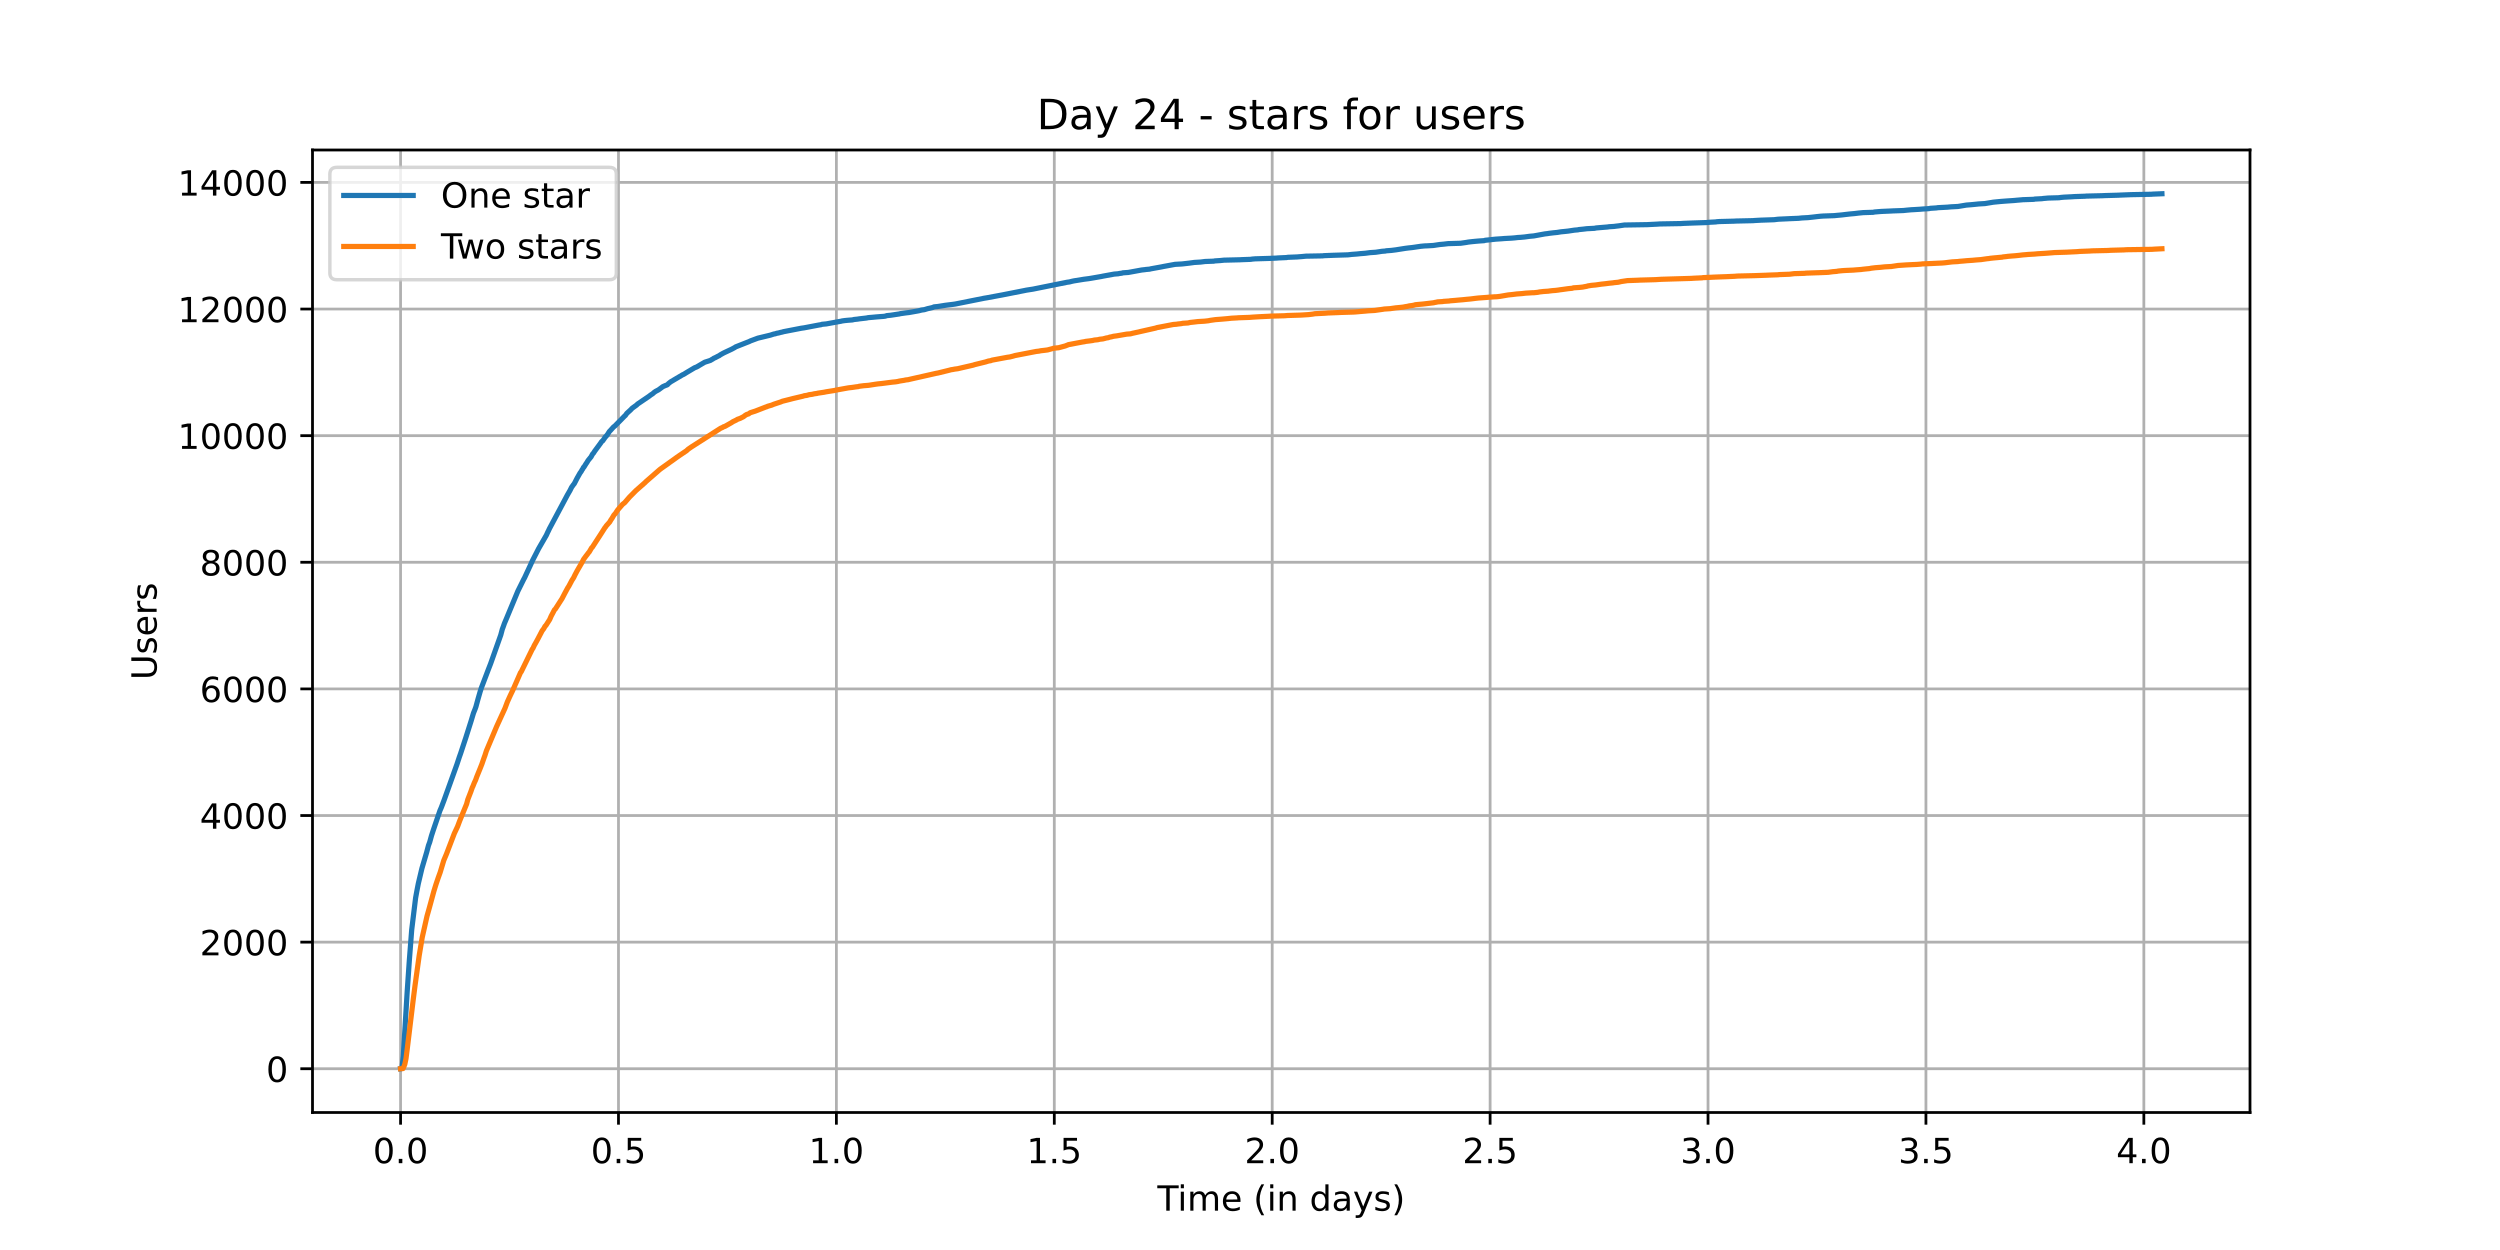 <?xml version="1.0" encoding="utf-8" standalone="no"?>
<!DOCTYPE svg PUBLIC "-//W3C//DTD SVG 1.1//EN"
  "http://www.w3.org/Graphics/SVG/1.1/DTD/svg11.dtd">
<!-- Created with matplotlib (https://matplotlib.org/) -->
<svg height="360pt" version="1.1" viewBox="0 0 720 360" width="720pt" xmlns="http://www.w3.org/2000/svg" xmlns:xlink="http://www.w3.org/1999/xlink">
 <defs>
  <style type="text/css">*{stroke-linecap:butt;stroke-linejoin:round;}</style>
 </defs>
 <g id="figure_1">
  <g id="patch_1">
   <path d="M 0 360 
L 720 360 
L 720 0 
L 0 0 
z
" style="fill:#ffffff;"/>
  </g>
  <g id="axes_1">
   <g id="patch_2">
    <path d="M 90 320.4 
L 648 320.4 
L 648 43.2 
L 90 43.2 
z
" style="fill:#ffffff;"/>
   </g>
   <g id="matplotlib.axis_1">
    <g id="xtick_1">
     <g id="line2d_1">
      <path clip-path="url(#p2dadbf9777)" d="M 115.364 320.4 
L 115.364 43.2 
" style="fill:none;stroke:#b0b0b0;stroke-linecap:square;stroke-width:0.8;"/>
     </g>
     <g id="line2d_2">
      <defs>
       <path d="M 0 0 
L 0 3.5 
" id="m9cae05fa44" style="stroke:#000000;stroke-width:0.8;"/>
      </defs>
      <g>
       <use style="stroke:#000000;stroke-width:0.8;" x="115.364" xlink:href="#m9cae05fa44" y="320.4"/>
      </g>
     </g>
     <g id="text_1">
      <!-- 0.0 -->
      <g transform="translate(107.412 334.998)scale(0.1 -0.1)">
       <defs>
        <path d="M 31.781 66.406 
Q 24.172 66.406 20.328 58.906 
Q 16.5 51.422 16.5 36.375 
Q 16.5 21.391 20.328 13.891 
Q 24.172 6.391 31.781 6.391 
Q 39.453 6.391 43.281 13.891 
Q 47.125 21.391 47.125 36.375 
Q 47.125 51.422 43.281 58.906 
Q 39.453 66.406 31.781 66.406 
z
M 31.781 74.219 
Q 44.047 74.219 50.516 64.516 
Q 56.984 54.828 56.984 36.375 
Q 56.984 17.969 50.516 8.266 
Q 44.047 -1.422 31.781 -1.422 
Q 19.531 -1.422 13.062 8.266 
Q 6.594 17.969 6.594 36.375 
Q 6.594 54.828 13.062 64.516 
Q 19.531 74.219 31.781 74.219 
z
" id="DejaVuSans-48"/>
        <path d="M 10.688 12.406 
L 21 12.406 
L 21 0 
L 10.688 0 
z
" id="DejaVuSans-46"/>
       </defs>
       <use xlink:href="#DejaVuSans-48"/>
       <use x="63.623" xlink:href="#DejaVuSans-46"/>
       <use x="95.41" xlink:href="#DejaVuSans-48"/>
      </g>
     </g>
    </g>
    <g id="xtick_2">
     <g id="line2d_3">
      <path clip-path="url(#p2dadbf9777)" d="M 178.122 320.4 
L 178.122 43.2 
" style="fill:none;stroke:#b0b0b0;stroke-linecap:square;stroke-width:0.8;"/>
     </g>
     <g id="line2d_4">
      <g>
       <use style="stroke:#000000;stroke-width:0.8;" x="178.122" xlink:href="#m9cae05fa44" y="320.4"/>
      </g>
     </g>
     <g id="text_2">
      <!-- 0.5 -->
      <g transform="translate(170.17 334.998)scale(0.1 -0.1)">
       <defs>
        <path d="M 10.797 72.906 
L 49.516 72.906 
L 49.516 64.594 
L 19.828 64.594 
L 19.828 46.734 
Q 21.969 47.469 24.109 47.828 
Q 26.266 48.188 28.422 48.188 
Q 40.625 48.188 47.75 41.5 
Q 54.891 34.812 54.891 23.391 
Q 54.891 11.625 47.562 5.094 
Q 40.234 -1.422 26.906 -1.422 
Q 22.312 -1.422 17.547 -0.641 
Q 12.797 0.141 7.719 1.703 
L 7.719 11.625 
Q 12.109 9.234 16.797 8.062 
Q 21.484 6.891 26.703 6.891 
Q 35.156 6.891 40.078 11.328 
Q 45.016 15.766 45.016 23.391 
Q 45.016 31 40.078 35.438 
Q 35.156 39.891 26.703 39.891 
Q 22.75 39.891 18.812 39.016 
Q 14.891 38.141 10.797 36.281 
z
" id="DejaVuSans-53"/>
       </defs>
       <use xlink:href="#DejaVuSans-48"/>
       <use x="63.623" xlink:href="#DejaVuSans-46"/>
       <use x="95.41" xlink:href="#DejaVuSans-53"/>
      </g>
     </g>
    </g>
    <g id="xtick_3">
     <g id="line2d_5">
      <path clip-path="url(#p2dadbf9777)" d="M 240.879 320.4 
L 240.879 43.2 
" style="fill:none;stroke:#b0b0b0;stroke-linecap:square;stroke-width:0.8;"/>
     </g>
     <g id="line2d_6">
      <g>
       <use style="stroke:#000000;stroke-width:0.8;" x="240.879" xlink:href="#m9cae05fa44" y="320.4"/>
      </g>
     </g>
     <g id="text_3">
      <!-- 1.0 -->
      <g transform="translate(232.928 334.998)scale(0.1 -0.1)">
       <defs>
        <path d="M 12.406 8.297 
L 28.516 8.297 
L 28.516 63.922 
L 10.984 60.406 
L 10.984 69.391 
L 28.422 72.906 
L 38.281 72.906 
L 38.281 8.297 
L 54.391 8.297 
L 54.391 0 
L 12.406 0 
z
" id="DejaVuSans-49"/>
       </defs>
       <use xlink:href="#DejaVuSans-49"/>
       <use x="63.623" xlink:href="#DejaVuSans-46"/>
       <use x="95.41" xlink:href="#DejaVuSans-48"/>
      </g>
     </g>
    </g>
    <g id="xtick_4">
     <g id="line2d_7">
      <path clip-path="url(#p2dadbf9777)" d="M 303.637 320.4 
L 303.637 43.2 
" style="fill:none;stroke:#b0b0b0;stroke-linecap:square;stroke-width:0.8;"/>
     </g>
     <g id="line2d_8">
      <g>
       <use style="stroke:#000000;stroke-width:0.8;" x="303.637" xlink:href="#m9cae05fa44" y="320.4"/>
      </g>
     </g>
     <g id="text_4">
      <!-- 1.5 -->
      <g transform="translate(295.686 334.998)scale(0.1 -0.1)">
       <use xlink:href="#DejaVuSans-49"/>
       <use x="63.623" xlink:href="#DejaVuSans-46"/>
       <use x="95.41" xlink:href="#DejaVuSans-53"/>
      </g>
     </g>
    </g>
    <g id="xtick_5">
     <g id="line2d_9">
      <path clip-path="url(#p2dadbf9777)" d="M 366.395 320.4 
L 366.395 43.2 
" style="fill:none;stroke:#b0b0b0;stroke-linecap:square;stroke-width:0.8;"/>
     </g>
     <g id="line2d_10">
      <g>
       <use style="stroke:#000000;stroke-width:0.8;" x="366.395" xlink:href="#m9cae05fa44" y="320.4"/>
      </g>
     </g>
     <g id="text_5">
      <!-- 2.0 -->
      <g transform="translate(358.444 334.998)scale(0.1 -0.1)">
       <defs>
        <path d="M 19.188 8.297 
L 53.609 8.297 
L 53.609 0 
L 7.328 0 
L 7.328 8.297 
Q 12.938 14.109 22.625 23.891 
Q 32.328 33.688 34.812 36.531 
Q 39.547 41.844 41.422 45.531 
Q 43.312 49.219 43.312 52.781 
Q 43.312 58.594 39.234 62.25 
Q 35.156 65.922 28.609 65.922 
Q 23.969 65.922 18.812 64.312 
Q 13.672 62.703 7.812 59.422 
L 7.812 69.391 
Q 13.766 71.781 18.938 73 
Q 24.125 74.219 28.422 74.219 
Q 39.75 74.219 46.484 68.547 
Q 53.219 62.891 53.219 53.422 
Q 53.219 48.922 51.531 44.891 
Q 49.859 40.875 45.406 35.406 
Q 44.188 33.984 37.641 27.219 
Q 31.109 20.453 19.188 8.297 
z
" id="DejaVuSans-50"/>
       </defs>
       <use xlink:href="#DejaVuSans-50"/>
       <use x="63.623" xlink:href="#DejaVuSans-46"/>
       <use x="95.41" xlink:href="#DejaVuSans-48"/>
      </g>
     </g>
    </g>
    <g id="xtick_6">
     <g id="line2d_11">
      <path clip-path="url(#p2dadbf9777)" d="M 429.153 320.4 
L 429.153 43.2 
" style="fill:none;stroke:#b0b0b0;stroke-linecap:square;stroke-width:0.8;"/>
     </g>
     <g id="line2d_12">
      <g>
       <use style="stroke:#000000;stroke-width:0.8;" x="429.153" xlink:href="#m9cae05fa44" y="320.4"/>
      </g>
     </g>
     <g id="text_6">
      <!-- 2.5 -->
      <g transform="translate(421.202 334.998)scale(0.1 -0.1)">
       <use xlink:href="#DejaVuSans-50"/>
       <use x="63.623" xlink:href="#DejaVuSans-46"/>
       <use x="95.41" xlink:href="#DejaVuSans-53"/>
      </g>
     </g>
    </g>
    <g id="xtick_7">
     <g id="line2d_13">
      <path clip-path="url(#p2dadbf9777)" d="M 491.911 320.4 
L 491.911 43.2 
" style="fill:none;stroke:#b0b0b0;stroke-linecap:square;stroke-width:0.8;"/>
     </g>
     <g id="line2d_14">
      <g>
       <use style="stroke:#000000;stroke-width:0.8;" x="491.911" xlink:href="#m9cae05fa44" y="320.4"/>
      </g>
     </g>
     <g id="text_7">
      <!-- 3.0 -->
      <g transform="translate(483.96 334.998)scale(0.1 -0.1)">
       <defs>
        <path d="M 40.578 39.312 
Q 47.656 37.797 51.625 33 
Q 55.609 28.219 55.609 21.188 
Q 55.609 10.406 48.188 4.484 
Q 40.766 -1.422 27.094 -1.422 
Q 22.516 -1.422 17.656 -0.516 
Q 12.797 0.391 7.625 2.203 
L 7.625 11.719 
Q 11.719 9.328 16.594 8.109 
Q 21.484 6.891 26.812 6.891 
Q 36.078 6.891 40.938 10.547 
Q 45.797 14.203 45.797 21.188 
Q 45.797 27.641 41.281 31.266 
Q 36.766 34.906 28.719 34.906 
L 20.219 34.906 
L 20.219 43.016 
L 29.109 43.016 
Q 36.375 43.016 40.234 45.922 
Q 44.094 48.828 44.094 54.297 
Q 44.094 59.906 40.109 62.906 
Q 36.141 65.922 28.719 65.922 
Q 24.656 65.922 20.016 65.031 
Q 15.375 64.156 9.812 62.312 
L 9.812 71.094 
Q 15.438 72.656 20.344 73.438 
Q 25.25 74.219 29.594 74.219 
Q 40.828 74.219 47.359 69.109 
Q 53.906 64.016 53.906 55.328 
Q 53.906 49.266 50.438 45.094 
Q 46.969 40.922 40.578 39.312 
z
" id="DejaVuSans-51"/>
       </defs>
       <use xlink:href="#DejaVuSans-51"/>
       <use x="63.623" xlink:href="#DejaVuSans-46"/>
       <use x="95.41" xlink:href="#DejaVuSans-48"/>
      </g>
     </g>
    </g>
    <g id="xtick_8">
     <g id="line2d_15">
      <path clip-path="url(#p2dadbf9777)" d="M 554.669 320.4 
L 554.669 43.2 
" style="fill:none;stroke:#b0b0b0;stroke-linecap:square;stroke-width:0.8;"/>
     </g>
     <g id="line2d_16">
      <g>
       <use style="stroke:#000000;stroke-width:0.8;" x="554.669" xlink:href="#m9cae05fa44" y="320.4"/>
      </g>
     </g>
     <g id="text_8">
      <!-- 3.5 -->
      <g transform="translate(546.717 334.998)scale(0.1 -0.1)">
       <use xlink:href="#DejaVuSans-51"/>
       <use x="63.623" xlink:href="#DejaVuSans-46"/>
       <use x="95.41" xlink:href="#DejaVuSans-53"/>
      </g>
     </g>
    </g>
    <g id="xtick_9">
     <g id="line2d_17">
      <path clip-path="url(#p2dadbf9777)" d="M 617.427 320.4 
L 617.427 43.2 
" style="fill:none;stroke:#b0b0b0;stroke-linecap:square;stroke-width:0.8;"/>
     </g>
     <g id="line2d_18">
      <g>
       <use style="stroke:#000000;stroke-width:0.8;" x="617.427" xlink:href="#m9cae05fa44" y="320.4"/>
      </g>
     </g>
     <g id="text_9">
      <!-- 4.0 -->
      <g transform="translate(609.475 334.998)scale(0.1 -0.1)">
       <defs>
        <path d="M 37.797 64.312 
L 12.891 25.391 
L 37.797 25.391 
z
M 35.203 72.906 
L 47.609 72.906 
L 47.609 25.391 
L 58.016 25.391 
L 58.016 17.188 
L 47.609 17.188 
L 47.609 0 
L 37.797 0 
L 37.797 17.188 
L 4.891 17.188 
L 4.891 26.703 
z
" id="DejaVuSans-52"/>
       </defs>
       <use xlink:href="#DejaVuSans-52"/>
       <use x="63.623" xlink:href="#DejaVuSans-46"/>
       <use x="95.41" xlink:href="#DejaVuSans-48"/>
      </g>
     </g>
    </g>
    <g id="text_10">
     <!-- Time (in days) -->
     <g transform="translate(333.327 348.677)scale(0.1 -0.1)">
      <defs>
       <path d="M -0.297 72.906 
L 61.375 72.906 
L 61.375 64.594 
L 35.5 64.594 
L 35.5 0 
L 25.594 0 
L 25.594 64.594 
L -0.297 64.594 
z
" id="DejaVuSans-84"/>
       <path d="M 9.422 54.688 
L 18.406 54.688 
L 18.406 0 
L 9.422 0 
z
M 9.422 75.984 
L 18.406 75.984 
L 18.406 64.594 
L 9.422 64.594 
z
" id="DejaVuSans-105"/>
       <path d="M 52 44.188 
Q 55.375 50.25 60.062 53.125 
Q 64.75 56 71.094 56 
Q 79.641 56 84.281 50.016 
Q 88.922 44.047 88.922 33.016 
L 88.922 0 
L 79.891 0 
L 79.891 32.719 
Q 79.891 40.578 77.094 44.375 
Q 74.312 48.188 68.609 48.188 
Q 61.625 48.188 57.562 43.547 
Q 53.516 38.922 53.516 30.906 
L 53.516 0 
L 44.484 0 
L 44.484 32.719 
Q 44.484 40.625 41.703 44.406 
Q 38.922 48.188 33.109 48.188 
Q 26.219 48.188 22.156 43.531 
Q 18.109 38.875 18.109 30.906 
L 18.109 0 
L 9.078 0 
L 9.078 54.688 
L 18.109 54.688 
L 18.109 46.188 
Q 21.188 51.219 25.484 53.609 
Q 29.781 56 35.688 56 
Q 41.656 56 45.828 52.969 
Q 50 49.953 52 44.188 
z
" id="DejaVuSans-109"/>
       <path d="M 56.203 29.594 
L 56.203 25.203 
L 14.891 25.203 
Q 15.484 15.922 20.484 11.062 
Q 25.484 6.203 34.422 6.203 
Q 39.594 6.203 44.453 7.469 
Q 49.312 8.734 54.109 11.281 
L 54.109 2.781 
Q 49.266 0.734 44.188 -0.344 
Q 39.109 -1.422 33.891 -1.422 
Q 20.797 -1.422 13.156 6.188 
Q 5.516 13.812 5.516 26.812 
Q 5.516 40.234 12.766 48.109 
Q 20.016 56 32.328 56 
Q 43.359 56 49.781 48.891 
Q 56.203 41.797 56.203 29.594 
z
M 47.219 32.234 
Q 47.125 39.594 43.094 43.984 
Q 39.062 48.391 32.422 48.391 
Q 24.906 48.391 20.391 44.141 
Q 15.875 39.891 15.188 32.172 
z
" id="DejaVuSans-101"/>
       <path id="DejaVuSans-32"/>
       <path d="M 31 75.875 
Q 24.469 64.656 21.281 53.656 
Q 18.109 42.672 18.109 31.391 
Q 18.109 20.125 21.312 9.062 
Q 24.516 -2 31 -13.188 
L 23.188 -13.188 
Q 15.875 -1.703 12.234 9.375 
Q 8.594 20.453 8.594 31.391 
Q 8.594 42.281 12.203 53.312 
Q 15.828 64.359 23.188 75.875 
z
" id="DejaVuSans-40"/>
       <path d="M 54.891 33.016 
L 54.891 0 
L 45.906 0 
L 45.906 32.719 
Q 45.906 40.484 42.875 44.328 
Q 39.844 48.188 33.797 48.188 
Q 26.516 48.188 22.312 43.547 
Q 18.109 38.922 18.109 30.906 
L 18.109 0 
L 9.078 0 
L 9.078 54.688 
L 18.109 54.688 
L 18.109 46.188 
Q 21.344 51.125 25.703 53.562 
Q 30.078 56 35.797 56 
Q 45.219 56 50.047 50.172 
Q 54.891 44.344 54.891 33.016 
z
" id="DejaVuSans-110"/>
       <path d="M 45.406 46.391 
L 45.406 75.984 
L 54.391 75.984 
L 54.391 0 
L 45.406 0 
L 45.406 8.203 
Q 42.578 3.328 38.25 0.953 
Q 33.938 -1.422 27.875 -1.422 
Q 17.969 -1.422 11.734 6.484 
Q 5.516 14.406 5.516 27.297 
Q 5.516 40.188 11.734 48.094 
Q 17.969 56 27.875 56 
Q 33.938 56 38.25 53.625 
Q 42.578 51.266 45.406 46.391 
z
M 14.797 27.297 
Q 14.797 17.391 18.875 11.75 
Q 22.953 6.109 30.078 6.109 
Q 37.203 6.109 41.297 11.75 
Q 45.406 17.391 45.406 27.297 
Q 45.406 37.203 41.297 42.844 
Q 37.203 48.484 30.078 48.484 
Q 22.953 48.484 18.875 42.844 
Q 14.797 37.203 14.797 27.297 
z
" id="DejaVuSans-100"/>
       <path d="M 34.281 27.484 
Q 23.391 27.484 19.188 25 
Q 14.984 22.516 14.984 16.5 
Q 14.984 11.719 18.141 8.906 
Q 21.297 6.109 26.703 6.109 
Q 34.188 6.109 38.703 11.406 
Q 43.219 16.703 43.219 25.484 
L 43.219 27.484 
z
M 52.203 31.203 
L 52.203 0 
L 43.219 0 
L 43.219 8.297 
Q 40.141 3.328 35.547 0.953 
Q 30.953 -1.422 24.312 -1.422 
Q 15.922 -1.422 10.953 3.297 
Q 6 8.016 6 15.922 
Q 6 25.141 12.172 29.828 
Q 18.359 34.516 30.609 34.516 
L 43.219 34.516 
L 43.219 35.406 
Q 43.219 41.609 39.141 45 
Q 35.062 48.391 27.688 48.391 
Q 23 48.391 18.547 47.266 
Q 14.109 46.141 10.016 43.891 
L 10.016 52.203 
Q 14.938 54.109 19.578 55.047 
Q 24.219 56 28.609 56 
Q 40.484 56 46.344 49.844 
Q 52.203 43.703 52.203 31.203 
z
" id="DejaVuSans-97"/>
       <path d="M 32.172 -5.078 
Q 28.375 -14.844 24.75 -17.812 
Q 21.141 -20.797 15.094 -20.797 
L 7.906 -20.797 
L 7.906 -13.281 
L 13.188 -13.281 
Q 16.891 -13.281 18.938 -11.516 
Q 21 -9.766 23.484 -3.219 
L 25.094 0.875 
L 2.984 54.688 
L 12.5 54.688 
L 29.594 11.922 
L 46.688 54.688 
L 56.203 54.688 
z
" id="DejaVuSans-121"/>
       <path d="M 44.281 53.078 
L 44.281 44.578 
Q 40.484 46.531 36.375 47.5 
Q 32.281 48.484 27.875 48.484 
Q 21.188 48.484 17.844 46.438 
Q 14.5 44.391 14.5 40.281 
Q 14.5 37.156 16.891 35.375 
Q 19.281 33.594 26.516 31.984 
L 29.594 31.297 
Q 39.156 29.25 43.188 25.516 
Q 47.219 21.781 47.219 15.094 
Q 47.219 7.469 41.188 3.016 
Q 35.156 -1.422 24.609 -1.422 
Q 20.219 -1.422 15.453 -0.562 
Q 10.688 0.297 5.422 2 
L 5.422 11.281 
Q 10.406 8.688 15.234 7.391 
Q 20.062 6.109 24.812 6.109 
Q 31.156 6.109 34.562 8.281 
Q 37.984 10.453 37.984 14.406 
Q 37.984 18.062 35.516 20.016 
Q 33.062 21.969 24.703 23.781 
L 21.578 24.516 
Q 13.234 26.266 9.516 29.906 
Q 5.812 33.547 5.812 39.891 
Q 5.812 47.609 11.281 51.797 
Q 16.75 56 26.812 56 
Q 31.781 56 36.172 55.266 
Q 40.578 54.547 44.281 53.078 
z
" id="DejaVuSans-115"/>
       <path d="M 8.016 75.875 
L 15.828 75.875 
Q 23.141 64.359 26.781 53.312 
Q 30.422 42.281 30.422 31.391 
Q 30.422 20.453 26.781 9.375 
Q 23.141 -1.703 15.828 -13.188 
L 8.016 -13.188 
Q 14.5 -2 17.703 9.062 
Q 20.906 20.125 20.906 31.391 
Q 20.906 42.672 17.703 53.656 
Q 14.5 64.656 8.016 75.875 
z
" id="DejaVuSans-41"/>
      </defs>
      <use xlink:href="#DejaVuSans-84"/>
      <use x="57.959" xlink:href="#DejaVuSans-105"/>
      <use x="85.742" xlink:href="#DejaVuSans-109"/>
      <use x="183.154" xlink:href="#DejaVuSans-101"/>
      <use x="244.678" xlink:href="#DejaVuSans-32"/>
      <use x="276.465" xlink:href="#DejaVuSans-40"/>
      <use x="315.479" xlink:href="#DejaVuSans-105"/>
      <use x="343.262" xlink:href="#DejaVuSans-110"/>
      <use x="406.641" xlink:href="#DejaVuSans-32"/>
      <use x="438.428" xlink:href="#DejaVuSans-100"/>
      <use x="501.904" xlink:href="#DejaVuSans-97"/>
      <use x="563.184" xlink:href="#DejaVuSans-121"/>
      <use x="622.363" xlink:href="#DejaVuSans-115"/>
      <use x="674.463" xlink:href="#DejaVuSans-41"/>
     </g>
    </g>
   </g>
   <g id="matplotlib.axis_2">
    <g id="ytick_1">
     <g id="line2d_19">
      <path clip-path="url(#p2dadbf9777)" d="M 90 307.8 
L 648 307.8 
" style="fill:none;stroke:#b0b0b0;stroke-linecap:square;stroke-width:0.8;"/>
     </g>
     <g id="line2d_20">
      <defs>
       <path d="M 0 0 
L -3.5 0 
" id="mbfe7db3830" style="stroke:#000000;stroke-width:0.8;"/>
      </defs>
      <g>
       <use style="stroke:#000000;stroke-width:0.8;" x="90" xlink:href="#mbfe7db3830" y="307.8"/>
      </g>
     </g>
     <g id="text_11">
      <!-- 0 -->
      <g transform="translate(76.638 311.599)scale(0.1 -0.1)">
       <use xlink:href="#DejaVuSans-48"/>
      </g>
     </g>
    </g>
    <g id="ytick_2">
     <g id="line2d_21">
      <path clip-path="url(#p2dadbf9777)" d="M 90 271.334 
L 648 271.334 
" style="fill:none;stroke:#b0b0b0;stroke-linecap:square;stroke-width:0.8;"/>
     </g>
     <g id="line2d_22">
      <g>
       <use style="stroke:#000000;stroke-width:0.8;" x="90" xlink:href="#mbfe7db3830" y="271.334"/>
      </g>
     </g>
     <g id="text_12">
      <!-- 2000 -->
      <g transform="translate(57.55 275.133)scale(0.1 -0.1)">
       <use xlink:href="#DejaVuSans-50"/>
       <use x="63.623" xlink:href="#DejaVuSans-48"/>
       <use x="127.246" xlink:href="#DejaVuSans-48"/>
       <use x="190.869" xlink:href="#DejaVuSans-48"/>
      </g>
     </g>
    </g>
    <g id="ytick_3">
     <g id="line2d_23">
      <path clip-path="url(#p2dadbf9777)" d="M 90 234.868 
L 648 234.868 
" style="fill:none;stroke:#b0b0b0;stroke-linecap:square;stroke-width:0.8;"/>
     </g>
     <g id="line2d_24">
      <g>
       <use style="stroke:#000000;stroke-width:0.8;" x="90" xlink:href="#mbfe7db3830" y="234.868"/>
      </g>
     </g>
     <g id="text_13">
      <!-- 4000 -->
      <g transform="translate(57.55 238.667)scale(0.1 -0.1)">
       <use xlink:href="#DejaVuSans-52"/>
       <use x="63.623" xlink:href="#DejaVuSans-48"/>
       <use x="127.246" xlink:href="#DejaVuSans-48"/>
       <use x="190.869" xlink:href="#DejaVuSans-48"/>
      </g>
     </g>
    </g>
    <g id="ytick_4">
     <g id="line2d_25">
      <path clip-path="url(#p2dadbf9777)" d="M 90 198.401 
L 648 198.401 
" style="fill:none;stroke:#b0b0b0;stroke-linecap:square;stroke-width:0.8;"/>
     </g>
     <g id="line2d_26">
      <g>
       <use style="stroke:#000000;stroke-width:0.8;" x="90" xlink:href="#mbfe7db3830" y="198.401"/>
      </g>
     </g>
     <g id="text_14">
      <!-- 6000 -->
      <g transform="translate(57.55 202.2)scale(0.1 -0.1)">
       <defs>
        <path d="M 33.016 40.375 
Q 26.375 40.375 22.484 35.828 
Q 18.609 31.297 18.609 23.391 
Q 18.609 15.531 22.484 10.953 
Q 26.375 6.391 33.016 6.391 
Q 39.656 6.391 43.531 10.953 
Q 47.406 15.531 47.406 23.391 
Q 47.406 31.297 43.531 35.828 
Q 39.656 40.375 33.016 40.375 
z
M 52.594 71.297 
L 52.594 62.312 
Q 48.875 64.062 45.094 64.984 
Q 41.312 65.922 37.594 65.922 
Q 27.828 65.922 22.672 59.328 
Q 17.531 52.734 16.797 39.406 
Q 19.672 43.656 24.016 45.922 
Q 28.375 48.188 33.594 48.188 
Q 44.578 48.188 50.953 41.516 
Q 57.328 34.859 57.328 23.391 
Q 57.328 12.156 50.688 5.359 
Q 44.047 -1.422 33.016 -1.422 
Q 20.359 -1.422 13.672 8.266 
Q 6.984 17.969 6.984 36.375 
Q 6.984 53.656 15.188 63.938 
Q 23.391 74.219 37.203 74.219 
Q 40.922 74.219 44.703 73.484 
Q 48.484 72.75 52.594 71.297 
z
" id="DejaVuSans-54"/>
       </defs>
       <use xlink:href="#DejaVuSans-54"/>
       <use x="63.623" xlink:href="#DejaVuSans-48"/>
       <use x="127.246" xlink:href="#DejaVuSans-48"/>
       <use x="190.869" xlink:href="#DejaVuSans-48"/>
      </g>
     </g>
    </g>
    <g id="ytick_5">
     <g id="line2d_27">
      <path clip-path="url(#p2dadbf9777)" d="M 90 161.935 
L 648 161.935 
" style="fill:none;stroke:#b0b0b0;stroke-linecap:square;stroke-width:0.8;"/>
     </g>
     <g id="line2d_28">
      <g>
       <use style="stroke:#000000;stroke-width:0.8;" x="90" xlink:href="#mbfe7db3830" y="161.935"/>
      </g>
     </g>
     <g id="text_15">
      <!-- 8000 -->
      <g transform="translate(57.55 165.734)scale(0.1 -0.1)">
       <defs>
        <path d="M 31.781 34.625 
Q 24.75 34.625 20.719 30.859 
Q 16.703 27.094 16.703 20.516 
Q 16.703 13.922 20.719 10.156 
Q 24.75 6.391 31.781 6.391 
Q 38.812 6.391 42.859 10.172 
Q 46.922 13.969 46.922 20.516 
Q 46.922 27.094 42.891 30.859 
Q 38.875 34.625 31.781 34.625 
z
M 21.922 38.812 
Q 15.578 40.375 12.031 44.719 
Q 8.5 49.078 8.5 55.328 
Q 8.5 64.062 14.719 69.141 
Q 20.953 74.219 31.781 74.219 
Q 42.672 74.219 48.875 69.141 
Q 55.078 64.062 55.078 55.328 
Q 55.078 49.078 51.531 44.719 
Q 48 40.375 41.703 38.812 
Q 48.828 37.156 52.797 32.312 
Q 56.781 27.484 56.781 20.516 
Q 56.781 9.906 50.312 4.234 
Q 43.844 -1.422 31.781 -1.422 
Q 19.734 -1.422 13.25 4.234 
Q 6.781 9.906 6.781 20.516 
Q 6.781 27.484 10.781 32.312 
Q 14.797 37.156 21.922 38.812 
z
M 18.312 54.391 
Q 18.312 48.734 21.844 45.562 
Q 25.391 42.391 31.781 42.391 
Q 38.141 42.391 41.719 45.562 
Q 45.312 48.734 45.312 54.391 
Q 45.312 60.062 41.719 63.234 
Q 38.141 66.406 31.781 66.406 
Q 25.391 66.406 21.844 63.234 
Q 18.312 60.062 18.312 54.391 
z
" id="DejaVuSans-56"/>
       </defs>
       <use xlink:href="#DejaVuSans-56"/>
       <use x="63.623" xlink:href="#DejaVuSans-48"/>
       <use x="127.246" xlink:href="#DejaVuSans-48"/>
       <use x="190.869" xlink:href="#DejaVuSans-48"/>
      </g>
     </g>
    </g>
    <g id="ytick_6">
     <g id="line2d_29">
      <path clip-path="url(#p2dadbf9777)" d="M 90 125.469 
L 648 125.469 
" style="fill:none;stroke:#b0b0b0;stroke-linecap:square;stroke-width:0.8;"/>
     </g>
     <g id="line2d_30">
      <g>
       <use style="stroke:#000000;stroke-width:0.8;" x="90" xlink:href="#mbfe7db3830" y="125.469"/>
      </g>
     </g>
     <g id="text_16">
      <!-- 10000 -->
      <g transform="translate(51.188 129.268)scale(0.1 -0.1)">
       <use xlink:href="#DejaVuSans-49"/>
       <use x="63.623" xlink:href="#DejaVuSans-48"/>
       <use x="127.246" xlink:href="#DejaVuSans-48"/>
       <use x="190.869" xlink:href="#DejaVuSans-48"/>
       <use x="254.492" xlink:href="#DejaVuSans-48"/>
      </g>
     </g>
    </g>
    <g id="ytick_7">
     <g id="line2d_31">
      <path clip-path="url(#p2dadbf9777)" d="M 90 89.003 
L 648 89.003 
" style="fill:none;stroke:#b0b0b0;stroke-linecap:square;stroke-width:0.8;"/>
     </g>
     <g id="line2d_32">
      <g>
       <use style="stroke:#000000;stroke-width:0.8;" x="90" xlink:href="#mbfe7db3830" y="89.003"/>
      </g>
     </g>
     <g id="text_17">
      <!-- 12000 -->
      <g transform="translate(51.188 92.802)scale(0.1 -0.1)">
       <use xlink:href="#DejaVuSans-49"/>
       <use x="63.623" xlink:href="#DejaVuSans-50"/>
       <use x="127.246" xlink:href="#DejaVuSans-48"/>
       <use x="190.869" xlink:href="#DejaVuSans-48"/>
       <use x="254.492" xlink:href="#DejaVuSans-48"/>
      </g>
     </g>
    </g>
    <g id="ytick_8">
     <g id="line2d_33">
      <path clip-path="url(#p2dadbf9777)" d="M 90 52.536 
L 648 52.536 
" style="fill:none;stroke:#b0b0b0;stroke-linecap:square;stroke-width:0.8;"/>
     </g>
     <g id="line2d_34">
      <g>
       <use style="stroke:#000000;stroke-width:0.8;" x="90" xlink:href="#mbfe7db3830" y="52.536"/>
      </g>
     </g>
     <g id="text_18">
      <!-- 14000 -->
      <g transform="translate(51.188 56.335)scale(0.1 -0.1)">
       <use xlink:href="#DejaVuSans-49"/>
       <use x="63.623" xlink:href="#DejaVuSans-52"/>
       <use x="127.246" xlink:href="#DejaVuSans-48"/>
       <use x="190.869" xlink:href="#DejaVuSans-48"/>
       <use x="254.492" xlink:href="#DejaVuSans-48"/>
      </g>
     </g>
    </g>
    <g id="text_19">
     <!-- Users -->
     <g transform="translate(45.108 195.801)rotate(-90)scale(0.1 -0.1)">
      <defs>
       <path d="M 8.688 72.906 
L 18.609 72.906 
L 18.609 28.609 
Q 18.609 16.891 22.844 11.734 
Q 27.094 6.594 36.625 6.594 
Q 46.094 6.594 50.344 11.734 
Q 54.594 16.891 54.594 28.609 
L 54.594 72.906 
L 64.5 72.906 
L 64.5 27.391 
Q 64.5 13.141 57.438 5.859 
Q 50.391 -1.422 36.625 -1.422 
Q 22.797 -1.422 15.734 5.859 
Q 8.688 13.141 8.688 27.391 
z
" id="DejaVuSans-85"/>
       <path d="M 41.109 46.297 
Q 39.594 47.172 37.812 47.578 
Q 36.031 48 33.891 48 
Q 26.266 48 22.188 43.047 
Q 18.109 38.094 18.109 28.812 
L 18.109 0 
L 9.078 0 
L 9.078 54.688 
L 18.109 54.688 
L 18.109 46.188 
Q 20.953 51.172 25.484 53.578 
Q 30.031 56 36.531 56 
Q 37.453 56 38.578 55.875 
Q 39.703 55.766 41.062 55.516 
z
" id="DejaVuSans-114"/>
      </defs>
      <use xlink:href="#DejaVuSans-85"/>
      <use x="73.193" xlink:href="#DejaVuSans-115"/>
      <use x="125.293" xlink:href="#DejaVuSans-101"/>
      <use x="186.816" xlink:href="#DejaVuSans-114"/>
      <use x="227.93" xlink:href="#DejaVuSans-115"/>
     </g>
    </g>
   </g>
   <g id="line2d_35">
    <path clip-path="url(#p2dadbf9777)" d="M 115.364 307.8 
L 115.632 307.764 
L 115.805 307.381 
L 116.151 304.117 
L 117.274 285.537 
L 117.88 276.731 
L 118.57 267.778 
L 119.693 258.607 
L 120.039 256.711 
L 120.471 254.486 
L 121.507 250.11 
L 122.889 245.424 
L 123.407 243.474 
L 123.753 242.544 
L 124.272 240.666 
L 124.876 238.824 
L 126.689 233.5 
L 127.121 232.497 
L 127.899 230.437 
L 131.614 220.08 
L 132.304 217.984 
L 132.65 217.017 
L 133.773 213.608 
L 134.118 212.568 
L 135.673 207.664 
L 136.191 205.932 
L 136.364 205.366 
L 136.796 204.291 
L 137.054 203.579 
L 137.66 201.355 
L 138.264 199.258 
L 138.61 198.164 
L 140.683 192.713 
L 140.856 192.275 
L 141.288 191.163 
L 144.224 182.867 
L 144.656 181.244 
L 145.002 180.314 
L 145.261 179.566 
L 146.038 177.725 
L 146.384 176.886 
L 149.148 170.231 
L 150.876 166.749 
L 151.048 166.457 
L 152.603 163.102 
L 153.38 161.406 
L 155.107 158.033 
L 157.353 154.131 
L 157.786 153.183 
L 157.959 152.855 
L 158.218 152.29 
L 163.401 142.571 
L 164.178 141.222 
L 164.61 140.347 
L 165.128 139.618 
L 165.387 139.308 
L 166.251 137.63 
L 166.423 137.339 
L 167.029 136.263 
L 167.373 135.789 
L 167.633 135.315 
L 167.806 135.078 
L 168.064 134.567 
L 168.151 134.567 
L 168.756 133.583 
L 169.014 133.218 
L 169.36 132.634 
L 169.964 131.887 
L 170.225 131.577 
L 170.656 130.775 
L 170.915 130.501 
L 171.26 129.954 
L 172.902 127.73 
L 173.248 127.219 
L 173.506 126.982 
L 173.593 126.946 
L 173.938 126.435 
L 174.025 126.344 
L 174.283 125.87 
L 174.543 125.706 
L 174.716 125.414 
L 174.889 125.25 
L 175.494 124.284 
L 175.752 124.028 
L 176.702 122.971 
L 177.048 122.716 
L 179.985 119.725 
L 180.071 119.689 
L 180.503 119.069 
L 181.713 117.957 
L 181.971 117.665 
L 182.144 117.519 
L 183.354 116.644 
L 183.613 116.37 
L 186.896 114.146 
L 187.415 113.745 
L 187.933 113.417 
L 188.106 113.271 
L 188.365 113.034 
L 188.796 112.724 
L 189.661 112.268 
L 190.871 111.375 
L 191.216 111.21 
L 191.821 110.955 
L 192.167 110.846 
L 192.512 110.481 
L 193.117 109.989 
L 196.573 107.947 
L 196.918 107.801 
L 197.61 107.363 
L 200.029 105.923 
L 200.634 105.686 
L 202.968 104.318 
L 204.005 103.99 
L 204.609 103.79 
L 205.042 103.516 
L 205.215 103.443 
L 205.561 103.188 
L 205.992 103.006 
L 206.857 102.55 
L 207.115 102.44 
L 207.461 102.185 
L 208.238 101.747 
L 208.671 101.529 
L 210.658 100.599 
L 211.004 100.416 
L 211.608 100.088 
L 211.868 99.906 
L 215.237 98.575 
L 215.756 98.374 
L 216.102 98.192 
L 218.262 97.39 
L 221.891 96.515 
L 222.841 96.205 
L 223.274 96.132 
L 223.705 95.986 
L 224.224 95.895 
L 224.828 95.731 
L 225.347 95.621 
L 225.607 95.53 
L 230.789 94.527 
L 231.567 94.418 
L 235.885 93.597 
L 236.404 93.524 
L 236.749 93.397 
L 237.958 93.287 
L 241.76 92.594 
L 242.191 92.522 
L 242.537 92.43 
L 243.314 92.321 
L 244.264 92.23 
L 245.473 92.139 
L 245.992 92.011 
L 247.029 91.902 
L 247.46 91.829 
L 248.583 91.701 
L 249.533 91.592 
L 250.052 91.482 
L 251.348 91.373 
L 252.298 91.282 
L 253.679 91.172 
L 254.457 91.118 
L 254.975 91.045 
L 255.407 90.899 
L 256.53 90.789 
L 258.431 90.498 
L 258.95 90.425 
L 259.296 90.334 
L 260.85 90.115 
L 261.8 90.005 
L 264.563 89.513 
L 264.909 89.422 
L 265.428 89.294 
L 266.205 89.185 
L 266.982 88.948 
L 267.242 88.875 
L 267.761 88.765 
L 268.365 88.62 
L 268.712 88.528 
L 268.971 88.383 
L 270.094 88.273 
L 272.254 87.927 
L 273.117 87.817 
L 274.327 87.671 
L 275.104 87.562 
L 283.482 85.885 
L 284.174 85.775 
L 287.888 85.082 
L 288.493 84.973 
L 295.058 83.678 
L 295.575 83.569 
L 297.562 83.259 
L 298.081 83.15 
L 307.323 81.29 
L 308.013 81.199 
L 308.359 81.108 
L 308.792 80.998 
L 309.309 80.889 
L 311.556 80.524 
L 312.246 80.415 
L 313.542 80.251 
L 314.234 80.141 
L 317.171 79.631 
L 317.69 79.521 
L 320.887 78.938 
L 322.011 78.847 
L 322.443 78.756 
L 323.047 78.683 
L 323.393 78.573 
L 324.949 78.464 
L 328.838 77.753 
L 329.701 77.662 
L 330.047 77.607 
L 331.084 77.516 
L 331.43 77.424 
L 334.54 76.859 
L 335.058 76.75 
L 338.429 76.13 
L 340.416 76.021 
L 341.539 75.893 
L 342.489 75.784 
L 343.958 75.583 
L 345.772 75.474 
L 347.068 75.309 
L 349.573 75.218 
L 349.833 75.145 
L 351.473 75.036 
L 352.51 74.927 
L 357.002 74.817 
L 357.692 74.781 
L 360.198 74.69 
L 360.629 74.617 
L 361.494 74.544 
L 365.121 74.434 
L 365.726 74.416 
L 367.711 74.325 
L 368.057 74.288 
L 370.476 74.179 
L 370.907 74.106 
L 373.672 73.997 
L 374.018 73.96 
L 374.795 73.905 
L 375.745 73.814 
L 376.091 73.778 
L 380.928 73.687 
L 381.273 73.632 
L 384.037 73.523 
L 384.642 73.504 
L 388.183 73.395 
L 389.306 73.267 
L 390.775 73.158 
L 391.812 73.049 
L 393.194 72.939 
L 394.575 72.757 
L 396.217 72.647 
L 398.031 72.374 
L 398.981 72.301 
L 399.24 72.228 
L 400.71 72.119 
L 402.006 71.955 
L 402.696 71.845 
L 404.769 71.517 
L 405.633 71.408 
L 406.669 71.298 
L 407.446 71.189 
L 409.175 70.933 
L 410.298 70.824 
L 410.903 70.806 
L 412.803 70.696 
L 414.617 70.423 
L 415.826 70.314 
L 417.034 70.168 
L 420.663 70.058 
L 422.305 69.821 
L 422.909 69.712 
L 424.032 69.584 
L 425.155 69.475 
L 426.02 69.402 
L 427.403 69.311 
L 427.748 69.201 
L 428.786 69.092 
L 429.736 68.983 
L 430.772 68.873 
L 432.413 68.764 
L 433.277 68.691 
L 435.351 68.581 
L 436.215 68.508 
L 437.165 68.399 
L 437.855 68.363 
L 439.067 68.253 
L 440.535 68.053 
L 441.744 67.943 
L 444.941 67.36 
L 445.719 67.269 
L 446.15 67.196 
L 447.36 67.05 
L 448.483 66.94 
L 448.915 66.868 
L 449.606 66.758 
L 450.556 66.667 
L 451.592 66.558 
L 453.406 66.284 
L 454.442 66.193 
L 454.702 66.12 
L 455.825 66.011 
L 457.034 65.865 
L 459.193 65.755 
L 459.711 65.646 
L 461.007 65.536 
L 461.872 65.464 
L 462.994 65.372 
L 463.426 65.299 
L 464.895 65.208 
L 465.24 65.154 
L 466.19 65.044 
L 467.831 64.807 
L 474.396 64.698 
L 475.087 64.661 
L 477.246 64.552 
L 478.023 64.497 
L 484.071 64.388 
L 484.848 64.333 
L 487.612 64.224 
L 488.217 64.205 
L 491.5 64.096 
L 492.45 64.005 
L 494.177 63.914 
L 494.437 63.859 
L 495.215 63.804 
L 499.361 63.695 
L 500.052 63.658 
L 504.89 63.549 
L 505.235 63.513 
L 507.221 63.403 
L 507.827 63.385 
L 510.936 63.276 
L 512.146 63.13 
L 514.565 63.02 
L 515.255 62.984 
L 517.934 62.874 
L 518.97 62.765 
L 520.698 62.674 
L 521.044 62.637 
L 522.08 62.528 
L 523.29 62.382 
L 524.326 62.273 
L 525.104 62.218 
L 528.215 62.109 
L 529.165 62.017 
L 530.375 61.908 
L 531.584 61.762 
L 532.535 61.653 
L 532.879 61.616 
L 534.09 61.507 
L 535.3 61.361 
L 536.25 61.27 
L 536.596 61.233 
L 539.446 61.142 
L 539.877 61.051 
L 541.173 60.942 
L 541.95 60.887 
L 544.456 60.778 
L 545.148 60.741 
L 548.171 60.632 
L 549.207 60.522 
L 550.417 60.413 
L 551.108 60.377 
L 552.921 60.267 
L 553.786 60.194 
L 555.513 60.085 
L 555.946 59.994 
L 557.673 59.884 
L 558.105 59.811 
L 558.796 59.775 
L 560.869 59.665 
L 561.819 59.574 
L 563.894 59.465 
L 566.313 59.064 
L 567.694 58.954 
L 568.644 58.863 
L 569.509 58.772 
L 569.854 58.736 
L 571.667 58.626 
L 574.086 58.225 
L 575.209 58.116 
L 576.161 58.024 
L 577.542 57.915 
L 578.319 57.86 
L 579.961 57.751 
L 580.911 57.66 
L 582.207 57.55 
L 582.553 57.514 
L 585.749 57.405 
L 586.009 57.332 
L 588.082 57.222 
L 588.427 57.167 
L 589.463 57.076 
L 589.809 57.04 
L 593.005 56.949 
L 593.438 56.876 
L 594.388 56.785 
L 596.634 56.675 
L 597.411 56.62 
L 600.521 56.511 
L 600.867 56.475 
L 605.446 56.365 
L 606.136 56.329 
L 610.024 56.219 
L 610.715 56.183 
L 613.48 56.073 
L 614.084 56.055 
L 619.613 55.946 
L 619.959 55.909 
L 622.636 55.8 
L 622.636 55.8 
" style="fill:none;stroke:#1f77b4;stroke-linecap:square;stroke-width:1.5;"/>
   </g>
   <g id="line2d_36">
    <path clip-path="url(#p2dadbf9777)" d="M 115.364 307.8 
L 116.065 307.745 
L 116.238 307.399 
L 116.584 306.505 
L 116.928 304.864 
L 117.274 302.166 
L 119.003 287.944 
L 119.521 283.878 
L 120.73 275.181 
L 121.593 270.003 
L 122.976 263.858 
L 123.666 261.397 
L 124.962 256.638 
L 125.566 254.687 
L 126.172 252.9 
L 126.776 251.223 
L 127.812 247.777 
L 128.591 245.935 
L 130.837 240.046 
L 131.787 238.022 
L 132.391 236.399 
L 134.377 231.567 
L 134.723 230.273 
L 135.587 228.048 
L 136.019 226.808 
L 136.191 226.462 
L 136.623 225.386 
L 136.969 224.657 
L 137.314 223.691 
L 138.264 221.357 
L 138.783 220.044 
L 139.473 218.057 
L 139.646 217.601 
L 140.077 216.251 
L 143.015 209.268 
L 143.446 208.32 
L 145.434 203.981 
L 146.125 202.139 
L 146.902 200.425 
L 147.248 199.696 
L 147.594 198.985 
L 149.148 195.447 
L 149.926 193.661 
L 150.098 193.497 
L 153.294 186.951 
L 153.467 186.75 
L 153.899 185.82 
L 154.244 185.219 
L 154.936 183.961 
L 155.107 183.632 
L 156.145 181.645 
L 156.576 181.08 
L 157.009 180.296 
L 157.182 180.186 
L 158.303 178.436 
L 158.736 177.433 
L 159.255 176.467 
L 159.686 175.628 
L 159.945 175.391 
L 161.499 172.966 
L 161.845 172.437 
L 162.622 170.942 
L 163.487 169.338 
L 163.832 168.809 
L 164.695 167.168 
L 165.214 166.366 
L 165.56 165.636 
L 166.164 164.488 
L 167.46 162.245 
L 167.719 161.789 
L 168.064 161.096 
L 168.756 160.148 
L 169.102 159.711 
L 169.446 159.237 
L 169.706 158.945 
L 170.397 157.76 
L 170.569 157.632 
L 173.075 153.767 
L 174.283 151.87 
L 174.371 151.816 
L 174.629 151.415 
L 175.579 150.357 
L 175.925 149.755 
L 176.271 149.263 
L 176.789 148.37 
L 177.048 148.078 
L 177.307 147.786 
L 177.479 147.494 
L 177.825 146.966 
L 178.171 146.546 
L 179.294 145.252 
L 179.898 144.778 
L 181.281 143.173 
L 181.626 142.827 
L 182.317 142.134 
L 182.836 141.605 
L 183.181 141.259 
L 185.773 138.98 
L 186.032 138.706 
L 189.748 135.461 
L 190.093 135.169 
L 190.439 134.914 
L 192.081 133.747 
L 193.117 132.999 
L 193.462 132.762 
L 194.5 132.014 
L 194.845 131.759 
L 195.795 131.103 
L 197.696 129.826 
L 198.214 129.352 
L 199.164 128.696 
L 207.288 123.5 
L 207.548 123.335 
L 208.065 123.117 
L 208.411 122.898 
L 208.757 122.807 
L 210.658 121.731 
L 211.09 121.439 
L 211.781 121.111 
L 212.041 120.983 
L 212.387 120.765 
L 213.164 120.491 
L 214.114 120.017 
L 214.633 119.616 
L 215.064 119.361 
L 215.583 119.215 
L 215.842 119.014 
L 216.102 118.85 
L 216.447 118.741 
L 217.485 118.413 
L 220.681 117.173 
L 220.854 117.154 
L 221.026 117.027 
L 222.237 116.68 
L 222.841 116.425 
L 224.051 116.024 
L 224.828 115.769 
L 225.347 115.55 
L 227.593 114.985 
L 228.284 114.802 
L 231.222 114.11 
L 231.653 113.964 
L 232.345 113.872 
L 233.035 113.672 
L 233.899 113.563 
L 234.503 113.417 
L 235.281 113.307 
L 235.541 113.234 
L 237.354 112.961 
L 237.872 112.851 
L 238.304 112.779 
L 240.377 112.45 
L 240.81 112.341 
L 243.746 111.812 
L 244.35 111.703 
L 245.473 111.575 
L 246.079 111.484 
L 246.423 111.429 
L 247.202 111.338 
L 247.46 111.247 
L 248.756 111.083 
L 250.138 110.973 
L 252.125 110.663 
L 252.902 110.554 
L 253.852 110.463 
L 254.717 110.354 
L 256.098 110.171 
L 256.961 110.062 
L 257.913 109.971 
L 258.604 109.861 
L 258.95 109.77 
L 259.469 109.679 
L 259.814 109.624 
L 260.504 109.515 
L 260.764 109.442 
L 261.542 109.351 
L 262.146 109.205 
L 269.662 107.509 
L 270.094 107.436 
L 273.29 106.652 
L 273.894 106.488 
L 274.499 106.397 
L 274.931 106.306 
L 275.794 106.196 
L 280.286 105.157 
L 280.719 105.011 
L 283.828 104.245 
L 284.692 103.972 
L 285.297 103.881 
L 285.728 103.717 
L 290.134 102.896 
L 290.824 102.805 
L 291.17 102.714 
L 291.689 102.586 
L 291.947 102.513 
L 292.293 102.404 
L 298.425 101.219 
L 299.204 101.128 
L 299.721 101.018 
L 300.844 100.891 
L 301.708 100.781 
L 303.35 100.325 
L 303.781 100.252 
L 304.904 100.143 
L 306.804 99.632 
L 307.063 99.523 
L 307.496 99.359 
L 307.669 99.268 
L 311.729 98.502 
L 312.333 98.411 
L 312.679 98.32 
L 313.888 98.174 
L 314.666 98.064 
L 315.184 97.937 
L 316.134 97.846 
L 316.74 97.7 
L 317.602 97.609 
L 318.121 97.481 
L 318.38 97.408 
L 318.64 97.335 
L 319.158 97.262 
L 319.59 97.098 
L 320.108 97.007 
L 320.713 96.843 
L 321.579 96.733 
L 324.517 96.223 
L 325.553 96.15 
L 325.899 96.059 
L 326.245 95.968 
L 326.763 95.858 
L 332.811 94.491 
L 333.244 94.345 
L 337.91 93.451 
L 338.862 93.378 
L 339.12 93.324 
L 340.158 93.214 
L 340.676 93.105 
L 342.145 93.014 
L 342.749 92.868 
L 343.785 92.759 
L 344.995 92.613 
L 346.895 92.503 
L 348.018 92.376 
L 348.537 92.266 
L 350.091 92.047 
L 351.56 91.938 
L 352.424 91.865 
L 353.633 91.756 
L 354.669 91.646 
L 356.31 91.555 
L 356.656 91.519 
L 359.852 91.409 
L 360.715 91.336 
L 362.53 91.227 
L 363.221 91.19 
L 365.553 91.081 
L 365.898 91.045 
L 369.957 90.935 
L 370.822 90.862 
L 374.449 90.753 
L 375.141 90.716 
L 376.868 90.607 
L 378.078 90.461 
L 378.682 90.352 
L 379.372 90.315 
L 381.618 90.206 
L 382.483 90.133 
L 385.333 90.024 
L 386.025 89.987 
L 389.652 89.878 
L 390.343 89.841 
L 391.379 89.75 
L 391.725 89.714 
L 393.107 89.604 
L 394.058 89.513 
L 395.958 89.404 
L 397.598 89.167 
L 398.376 89.057 
L 398.636 89.003 
L 400.364 88.893 
L 402.006 88.656 
L 403.042 88.565 
L 403.388 88.528 
L 404.165 88.437 
L 404.683 88.328 
L 405.288 88.237 
L 405.892 88.091 
L 406.756 87.981 
L 407.275 87.872 
L 407.619 87.763 
L 408.569 87.671 
L 409.607 87.58 
L 409.952 87.544 
L 410.903 87.434 
L 412.111 87.289 
L 412.888 87.197 
L 413.148 87.125 
L 413.753 87.015 
L 414.011 86.942 
L 415.48 86.851 
L 415.74 86.796 
L 417.38 86.687 
L 417.64 86.632 
L 419.022 86.523 
L 419.972 86.432 
L 421.268 86.322 
L 422.305 86.213 
L 423.515 86.103 
L 424.81 85.939 
L 425.761 85.83 
L 426.54 85.775 
L 428.007 85.666 
L 428.871 85.593 
L 430.427 85.484 
L 431.032 85.465 
L 431.982 85.356 
L 434.4 84.937 
L 435.523 84.827 
L 436.819 84.663 
L 438.289 84.554 
L 439.412 84.426 
L 441.225 84.317 
L 441.83 84.298 
L 442.867 84.189 
L 443.386 84.08 
L 444.509 83.952 
L 445.892 83.861 
L 446.237 83.806 
L 447.187 83.697 
L 447.965 83.642 
L 448.829 83.533 
L 449.26 83.46 
L 450.123 83.35 
L 451.679 83.131 
L 452.802 83.022 
L 453.146 82.894 
L 454.788 82.785 
L 455.825 82.676 
L 456.342 82.566 
L 456.688 82.512 
L 457.121 82.42 
L 457.293 82.347 
L 457.898 82.256 
L 458.33 82.183 
L 459.538 82.074 
L 461.18 81.837 
L 462.216 81.728 
L 463.512 81.563 
L 464.462 81.472 
L 464.895 81.399 
L 466.018 81.29 
L 466.449 81.199 
L 466.881 81.089 
L 468.695 80.816 
L 471.631 80.706 
L 472.322 80.67 
L 476.123 80.561 
L 476.727 80.542 
L 478.542 80.433 
L 479.146 80.415 
L 482.775 80.305 
L 483.379 80.287 
L 487.094 80.178 
L 487.871 80.123 
L 490.204 80.014 
L 490.463 79.959 
L 492.969 79.849 
L 493.659 79.813 
L 496.51 79.704 
L 497.115 79.685 
L 499.534 79.576 
L 500.398 79.503 
L 504.975 79.394 
L 505.581 79.375 
L 508.69 79.266 
L 509.382 79.23 
L 512.059 79.138 
L 512.405 79.084 
L 515.428 78.974 
L 516.724 78.81 
L 519.748 78.719 
L 520.093 78.664 
L 523.203 78.555 
L 523.809 78.537 
L 526.487 78.427 
L 527.869 78.245 
L 528.992 78.154 
L 529.425 78.063 
L 530.548 77.953 
L 531.325 77.899 
L 533.744 77.789 
L 534.608 77.716 
L 536.077 77.607 
L 536.423 77.552 
L 537.458 77.443 
L 538.409 77.352 
L 538.927 77.242 
L 540.137 77.096 
L 541.606 76.987 
L 542.729 76.859 
L 544.715 76.75 
L 546.616 76.458 
L 548.257 76.349 
L 549.035 76.294 
L 551.281 76.185 
L 551.886 76.166 
L 553.267 76.057 
L 553.613 76.002 
L 556.292 75.893 
L 556.982 75.856 
L 559.315 75.747 
L 560.179 75.674 
L 561.042 75.565 
L 562.252 75.419 
L 563.894 75.328 
L 564.238 75.273 
L 565.534 75.164 
L 566.485 75.072 
L 568.126 74.963 
L 569.077 74.872 
L 570.544 74.762 
L 572.186 74.525 
L 572.877 74.452 
L 573.136 74.398 
L 574.173 74.288 
L 575.382 74.179 
L 575.728 74.143 
L 576.592 74.07 
L 576.851 73.997 
L 577.888 73.887 
L 578.234 73.833 
L 579.442 73.723 
L 580.22 73.668 
L 581.343 73.559 
L 582.553 73.413 
L 583.676 73.322 
L 584.021 73.286 
L 585.922 73.176 
L 586.872 73.085 
L 588.686 72.976 
L 589.463 72.921 
L 590.846 72.812 
L 591.709 72.739 
L 595.165 72.629 
L 595.857 72.593 
L 598.103 72.483 
L 598.967 72.41 
L 601.732 72.301 
L 602.509 72.246 
L 607.086 72.137 
L 607.865 72.082 
L 611.665 71.973 
L 612.443 71.918 
L 619.7 71.809 
L 620.478 71.754 
L 622.636 71.645 
L 622.636 71.645 
" style="fill:none;stroke:#ff7f0e;stroke-linecap:square;stroke-width:1.5;"/>
   </g>
   <g id="patch_3">
    <path d="M 90 320.4 
L 90 43.2 
" style="fill:none;stroke:#000000;stroke-linecap:square;stroke-linejoin:miter;stroke-width:0.8;"/>
   </g>
   <g id="patch_4">
    <path d="M 648 320.4 
L 648 43.2 
" style="fill:none;stroke:#000000;stroke-linecap:square;stroke-linejoin:miter;stroke-width:0.8;"/>
   </g>
   <g id="patch_5">
    <path d="M 90 320.4 
L 648 320.4 
" style="fill:none;stroke:#000000;stroke-linecap:square;stroke-linejoin:miter;stroke-width:0.8;"/>
   </g>
   <g id="patch_6">
    <path d="M 90 43.2 
L 648 43.2 
" style="fill:none;stroke:#000000;stroke-linecap:square;stroke-linejoin:miter;stroke-width:0.8;"/>
   </g>
   <g id="text_20">
    <!-- Day 24 - stars for users -->
    <g transform="translate(298.609 37.2)scale(0.12 -0.12)">
     <defs>
      <path d="M 19.672 64.797 
L 19.672 8.109 
L 31.594 8.109 
Q 46.688 8.109 53.688 14.938 
Q 60.688 21.781 60.688 36.531 
Q 60.688 51.172 53.688 57.984 
Q 46.688 64.797 31.594 64.797 
z
M 9.812 72.906 
L 30.078 72.906 
Q 51.266 72.906 61.172 64.094 
Q 71.094 55.281 71.094 36.531 
Q 71.094 17.672 61.125 8.828 
Q 51.172 0 30.078 0 
L 9.812 0 
z
" id="DejaVuSans-68"/>
      <path d="M 4.891 31.391 
L 31.203 31.391 
L 31.203 23.391 
L 4.891 23.391 
z
" id="DejaVuSans-45"/>
      <path d="M 18.312 70.219 
L 18.312 54.688 
L 36.812 54.688 
L 36.812 47.703 
L 18.312 47.703 
L 18.312 18.016 
Q 18.312 11.328 20.141 9.422 
Q 21.969 7.516 27.594 7.516 
L 36.812 7.516 
L 36.812 0 
L 27.594 0 
Q 17.188 0 13.234 3.875 
Q 9.281 7.766 9.281 18.016 
L 9.281 47.703 
L 2.688 47.703 
L 2.688 54.688 
L 9.281 54.688 
L 9.281 70.219 
z
" id="DejaVuSans-116"/>
      <path d="M 37.109 75.984 
L 37.109 68.5 
L 28.516 68.5 
Q 23.688 68.5 21.797 66.547 
Q 19.922 64.594 19.922 59.516 
L 19.922 54.688 
L 34.719 54.688 
L 34.719 47.703 
L 19.922 47.703 
L 19.922 0 
L 10.891 0 
L 10.891 47.703 
L 2.297 47.703 
L 2.297 54.688 
L 10.891 54.688 
L 10.891 58.5 
Q 10.891 67.625 15.141 71.797 
Q 19.391 75.984 28.609 75.984 
z
" id="DejaVuSans-102"/>
      <path d="M 30.609 48.391 
Q 23.391 48.391 19.188 42.75 
Q 14.984 37.109 14.984 27.297 
Q 14.984 17.484 19.156 11.844 
Q 23.344 6.203 30.609 6.203 
Q 37.797 6.203 41.984 11.859 
Q 46.188 17.531 46.188 27.297 
Q 46.188 37.016 41.984 42.703 
Q 37.797 48.391 30.609 48.391 
z
M 30.609 56 
Q 42.328 56 49.016 48.375 
Q 55.719 40.766 55.719 27.297 
Q 55.719 13.875 49.016 6.219 
Q 42.328 -1.422 30.609 -1.422 
Q 18.844 -1.422 12.172 6.219 
Q 5.516 13.875 5.516 27.297 
Q 5.516 40.766 12.172 48.375 
Q 18.844 56 30.609 56 
z
" id="DejaVuSans-111"/>
      <path d="M 8.5 21.578 
L 8.5 54.688 
L 17.484 54.688 
L 17.484 21.922 
Q 17.484 14.156 20.5 10.266 
Q 23.531 6.391 29.594 6.391 
Q 36.859 6.391 41.078 11.031 
Q 45.312 15.672 45.312 23.688 
L 45.312 54.688 
L 54.297 54.688 
L 54.297 0 
L 45.312 0 
L 45.312 8.406 
Q 42.047 3.422 37.719 1 
Q 33.406 -1.422 27.688 -1.422 
Q 18.266 -1.422 13.375 4.438 
Q 8.5 10.297 8.5 21.578 
z
M 31.109 56 
z
" id="DejaVuSans-117"/>
     </defs>
     <use xlink:href="#DejaVuSans-68"/>
     <use x="77.002" xlink:href="#DejaVuSans-97"/>
     <use x="138.281" xlink:href="#DejaVuSans-121"/>
     <use x="197.461" xlink:href="#DejaVuSans-32"/>
     <use x="229.248" xlink:href="#DejaVuSans-50"/>
     <use x="292.871" xlink:href="#DejaVuSans-52"/>
     <use x="356.494" xlink:href="#DejaVuSans-32"/>
     <use x="388.281" xlink:href="#DejaVuSans-45"/>
     <use x="424.365" xlink:href="#DejaVuSans-32"/>
     <use x="456.152" xlink:href="#DejaVuSans-115"/>
     <use x="508.252" xlink:href="#DejaVuSans-116"/>
     <use x="547.461" xlink:href="#DejaVuSans-97"/>
     <use x="608.74" xlink:href="#DejaVuSans-114"/>
     <use x="649.854" xlink:href="#DejaVuSans-115"/>
     <use x="701.953" xlink:href="#DejaVuSans-32"/>
     <use x="733.74" xlink:href="#DejaVuSans-102"/>
     <use x="768.945" xlink:href="#DejaVuSans-111"/>
     <use x="830.127" xlink:href="#DejaVuSans-114"/>
     <use x="871.24" xlink:href="#DejaVuSans-32"/>
     <use x="903.027" xlink:href="#DejaVuSans-117"/>
     <use x="966.406" xlink:href="#DejaVuSans-115"/>
     <use x="1018.506" xlink:href="#DejaVuSans-101"/>
     <use x="1080.029" xlink:href="#DejaVuSans-114"/>
     <use x="1121.143" xlink:href="#DejaVuSans-115"/>
    </g>
   </g>
   <g id="legend_1">
    <g id="patch_7">
     <path d="M 97 80.556 
L 175.511 80.556 
Q 177.511 80.556 177.511 78.556 
L 177.511 50.2 
Q 177.511 48.2 175.511 48.2 
L 97 48.2 
Q 95 48.2 95 50.2 
L 95 78.556 
Q 95 80.556 97 80.556 
z
" style="fill:#ffffff;opacity:0.8;stroke:#cccccc;stroke-linejoin:miter;"/>
    </g>
    <g id="line2d_37">
     <path d="M 99 56.298 
L 119 56.298 
" style="fill:none;stroke:#1f77b4;stroke-linecap:square;stroke-width:1.5;"/>
    </g>
    <g id="line2d_38"/>
    <g id="text_21">
     <!-- One star -->
     <g transform="translate(127 59.798)scale(0.1 -0.1)">
      <defs>
       <path d="M 39.406 66.219 
Q 28.656 66.219 22.328 58.203 
Q 16.016 50.203 16.016 36.375 
Q 16.016 22.609 22.328 14.594 
Q 28.656 6.594 39.406 6.594 
Q 50.141 6.594 56.422 14.594 
Q 62.703 22.609 62.703 36.375 
Q 62.703 50.203 56.422 58.203 
Q 50.141 66.219 39.406 66.219 
z
M 39.406 74.219 
Q 54.734 74.219 63.906 63.938 
Q 73.094 53.656 73.094 36.375 
Q 73.094 19.141 63.906 8.859 
Q 54.734 -1.422 39.406 -1.422 
Q 24.031 -1.422 14.812 8.828 
Q 5.609 19.094 5.609 36.375 
Q 5.609 53.656 14.812 63.938 
Q 24.031 74.219 39.406 74.219 
z
" id="DejaVuSans-79"/>
      </defs>
      <use xlink:href="#DejaVuSans-79"/>
      <use x="78.711" xlink:href="#DejaVuSans-110"/>
      <use x="142.09" xlink:href="#DejaVuSans-101"/>
      <use x="203.613" xlink:href="#DejaVuSans-32"/>
      <use x="235.4" xlink:href="#DejaVuSans-115"/>
      <use x="287.5" xlink:href="#DejaVuSans-116"/>
      <use x="326.709" xlink:href="#DejaVuSans-97"/>
      <use x="387.988" xlink:href="#DejaVuSans-114"/>
     </g>
    </g>
    <g id="line2d_39">
     <path d="M 99 70.977 
L 119 70.977 
" style="fill:none;stroke:#ff7f0e;stroke-linecap:square;stroke-width:1.5;"/>
    </g>
    <g id="line2d_40"/>
    <g id="text_22">
     <!-- Two stars -->
     <g transform="translate(127 74.477)scale(0.1 -0.1)">
      <defs>
       <path d="M 4.203 54.688 
L 13.188 54.688 
L 24.422 12.016 
L 35.594 54.688 
L 46.188 54.688 
L 57.422 12.016 
L 68.609 54.688 
L 77.594 54.688 
L 63.281 0 
L 52.688 0 
L 40.922 44.828 
L 29.109 0 
L 18.5 0 
z
" id="DejaVuSans-119"/>
      </defs>
      <use xlink:href="#DejaVuSans-84"/>
      <use x="44.584" xlink:href="#DejaVuSans-119"/>
      <use x="126.371" xlink:href="#DejaVuSans-111"/>
      <use x="187.553" xlink:href="#DejaVuSans-32"/>
      <use x="219.34" xlink:href="#DejaVuSans-115"/>
      <use x="271.439" xlink:href="#DejaVuSans-116"/>
      <use x="310.648" xlink:href="#DejaVuSans-97"/>
      <use x="371.928" xlink:href="#DejaVuSans-114"/>
      <use x="413.041" xlink:href="#DejaVuSans-115"/>
     </g>
    </g>
   </g>
  </g>
 </g>
 <defs>
  <clipPath id="p2dadbf9777">
   <rect height="277.2" width="558" x="90" y="43.2"/>
  </clipPath>
 </defs>
</svg>
